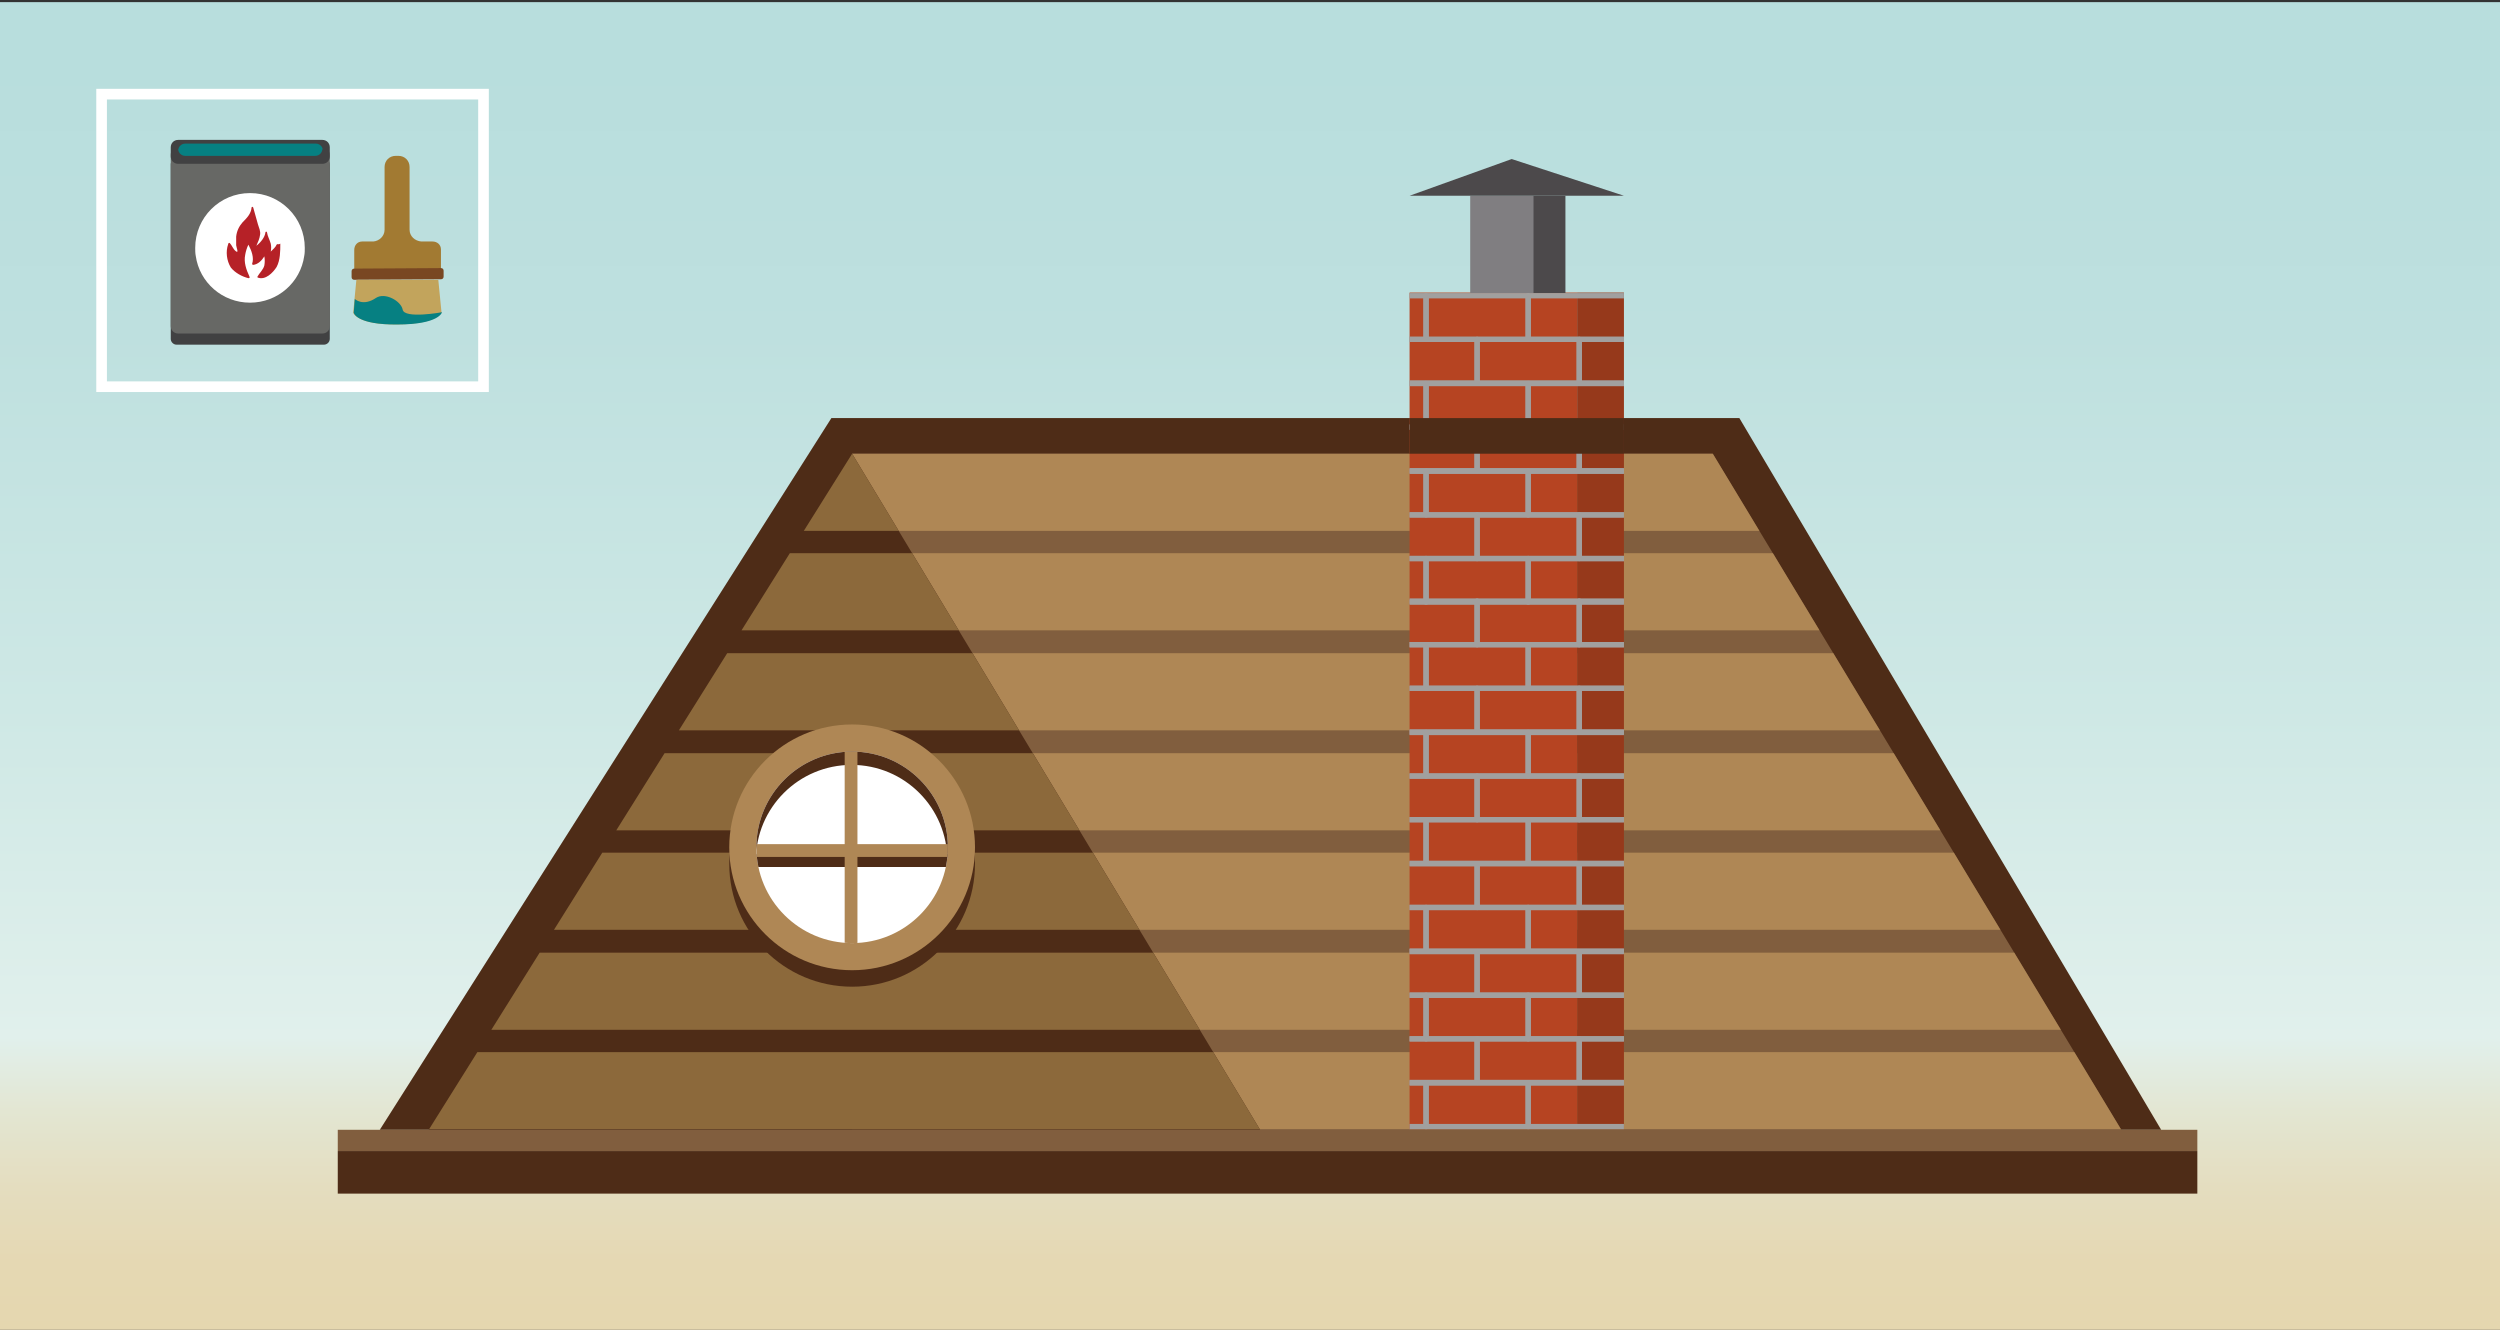 <?xml version="1.0" encoding="utf-8"?>
<!-- Generator: Adobe Illustrator 19.1.0, SVG Export Plug-In . SVG Version: 6.00 Build 0)  -->
<svg version="1.1" id="Layer_1" xmlns="http://www.w3.org/2000/svg" xmlns:xlink="http://www.w3.org/1999/xlink" x="0px" y="0px"
	 viewBox="0 0 470 250" style="enable-background:new 0 0 470 250;" xml:space="preserve">
<rect x="0" y="0" width="470" height="250" fill="#333333" stroke="none"/>
<style type="text/css">
	.st0{fill:url(#SVGID_1_);}
	.st1{fill:none;stroke:#FFFFFF;stroke-width:2;stroke-miterlimit:10;}
	.st2{fill:#414142;}
	.st3{fill:#676865;}
	.st4{fill:#FFFFFF;}
	.st5{fill:#B62127;}
	.st6{fill:#A27A32;}
	.st7{fill:#794722;}
	.st8{fill:#C2A45C;}
	.st9{fill:#068082;}
	.st10{fill:#4E2C17;}
	.st11{clip-path:url(#SVGID_5_);fill:#815E3E;}
	.st12{clip-path:url(#SVGID_5_);}
	.st13{fill:#AF8755;}
	.st14{clip-path:url(#SVGID_7_);fill:#8C693B;}
	.st15{clip-path:url(#SVGID_9_);}
	.st16{clip-path:url(#SVGID_9_);fill:#4E2C17;}
	.st17{clip-path:url(#SVGID_9_);fill:#AF8755;}
	.st18{fill:#B64422;}
	.st19{fill:#96391B;}
	.st20{fill:#807E81;}
	.st21{fill:#4C494B;}
	.st22{clip-path:url(#SVGID_11_);}
	.st23{fill:none;stroke:#A1A09F;stroke-linecap:round;stroke-linejoin:round;stroke-miterlimit:10;}
	.st24{fill:#815E3E;}
</style>
<linearGradient id="SVGID_1_" gradientUnits="userSpaceOnUse" x1="235" y1="-16132.387" x2="235" y2="-16382" gradientTransform="matrix(1 0 0 -1 0 -16132)">
	<stop  offset="4.659519e-002" style="stop-color:#B8DEDD"/>
	<stop  offset="0.25" style="stop-color:#BEE0DF"/>
	<stop  offset="0.53" style="stop-color:#CEE8E5"/>
	<stop  offset="0.78" style="stop-color:#E1F0EC"/>
	<stop  offset="0.836" style="stop-color:#E3E6D2"/>
	<stop  offset="0.893" style="stop-color:#E4DDBF"/>
	<stop  offset="0.949" style="stop-color:#E5D8B3"/>
	<stop  offset="1" style="stop-color:#E5D7AF"/>
</linearGradient>
<rect x="0" y="0.4" class="st0" width="470" height="249.6"/>
<g>
	<rect x="19.1" y="17.7" class="st1" width="71.8" height="55"/>
	<g>
		<path class="st2" d="M62,63.7c0,0.6-0.5,1.1-1.1,1.1H33.2c-0.6,0-1.1-0.5-1.1-1.1V30.9c0-0.6,0.5-1.1,1.1-1.1h27.7
			c0.6,0,1.1,0.5,1.1,1.1V63.7z"/>
		<path class="st3" d="M62,61.3c0,0.8-0.6,1.4-1.4,1.4H33.5c-0.8,0-1.4-0.6-1.4-1.4V29.1c0-0.8,0.6-1.4,1.4-1.4h27.1
			c0.8,0,1.4,0.6,1.4,1.4V61.3z"/>
		<path class="st2" d="M62,29.4c0,0.8-0.6,1.4-1.4,1.4H33.5c-0.8,0-1.4-0.6-1.4-1.4v-1.7c0-0.8,0.6-1.4,1.4-1.4h27.1
			c0.8,0,1.4,0.6,1.4,1.4V29.4z"/>
		<path class="st4" d="M47,36.3c-5.7,0-10.3,4.6-10.3,10.3c0,0.5,0,1,0.1,1.5c0.7,5,5,8.8,10.2,8.8c5.2,0,9.5-3.8,10.2-8.8
			c0.1-0.5,0.1-1,0.1-1.5C57.3,40.9,52.7,36.3,47,36.3z"/>
		<path class="st5" d="M52.2,45.9c-0.1,0-0.1,0-0.2,0.1c-0.2,0.5-0.7,0.9-1.1,1.3c0.1-0.5,0.1-1,0-1.5c-0.2-0.7-0.6-1.4-0.7-2.1
			c0-0.2-0.3-0.2-0.3,0c-0.1,0.9-0.9,1.9-1.7,2.5c0.3-0.7,0.6-1.3,0.7-2.1c0.1-0.6-0.2-1.3-0.4-1.9c-0.3-1.1-0.6-2.1-0.9-3.2
			c-0.1-0.2-0.3-0.1-0.3,0c-0.1,1.2-0.9,2-1.7,2.8c-0.7,0.8-1.1,1.7-1.2,2.7c0,0.5,0,1.1,0,1.6c0,0.3,0.6,1.7-0.1,1.1
			c-0.5-0.4-0.7-1.1-1.1-1.5c-0.1-0.1-0.2,0-0.3,0.1c0,0,0,0.1,0,0.1c-0.5,1.4-0.3,3.1,0.5,4.4c0.8,1,2.1,1.7,3.3,2
			c0.2,0,0.3-0.1,0.2-0.2c0,0,0,0,0-0.1c-0.6-1.3-1.1-2.7-0.8-4.1c0.1-0.6,0.3-1.3,0.6-1.9c0.6,1.1,1.1,2.5,0.7,3.6
			c0,0.1,0.1,0.2,0.2,0.2c0.9-0.1,1.6-0.8,2.1-1.6c0.1,0.6,0.1,1.1,0,1.7c-0.2,0.8-0.9,1.4-1.3,2.1c0,0,0,0,0,0c0,0.1,0,0.2,0.1,0.2
			c1.4,0.5,2.8-0.9,3.5-2c0.7-1.3,0.7-3,0.7-4.4C52.4,46,52.3,45.9,52.2,45.9z"/>
		<g>
			<path class="st6" d="M77,43.2l0-11.8c0-1.2-0.9-2.1-2.1-2.1l-0.5,0c-1.2,0-2.1,0.9-2.1,2.1l0,11.8c0,1.2-1,2.1-2.1,2.2l-2.1,0
				c-0.9,0-1.5,0.7-1.5,1.6l0,4.7l16.3-0.1l0-4.7c0-0.9-0.7-1.5-1.6-1.5l-2.1,0C78,45.3,77,44.4,77,43.2z"/>
			<path class="st7" d="M82.9,50.4l-16.3,0.1c-0.3,0-0.5,0.2-0.5,0.5l0,1.1c0,0.3,0.2,0.5,0.5,0.5l16.3-0.1c0.3,0,0.5-0.2,0.5-0.5
				l0-1.1C83.4,50.6,83.2,50.4,82.9,50.4z"/>
			<path class="st8" d="M82.4,52.6l-7.7,0l-7.7,0l-0.6,6.2c0,0,0.7,2.3,8.3,2.2s8.3-2.3,8.3-2.3L82.4,52.6z"/>
			<g>
				<defs>
					<path id="SVGID_2_" d="M82.4,52.6l-7.7,0l-7.7,0l-0.6,6.2c0,0,0.7,2.3,8.3,2.2s8.3-2.3,8.3-2.3L82.4,52.6z"/>
				</defs>
				<clipPath id="SVGID_3_">
					<use xlink:href="#SVGID_2_"  style="overflow:visible;"/>
				</clipPath>
			</g>
			<path class="st9" d="M66.7,56.2l-0.2,2.6c0,0,0.5,2.3,8.3,2.2c7.8,0,8.3-2.3,8.3-2.3s-7.1,1.3-7.4-0.5c-0.3-1.6-3.3-3.3-5-2.2
				C68.2,57.7,66.7,56.2,66.7,56.2z"/>
		</g>
		<path class="st9" d="M60.6,28c0,0.7-0.6,1.3-1.3,1.3H34.8c-0.7,0-1.3-0.6-1.3-1.3v0.3c0-0.7,0.6-1.3,1.3-1.3h24.6
			c0.7,0,1.3,0.6,1.3,1.3V28z"/>
	</g>
</g>
<g>
	<polygon class="st10" points="71.4,212.4 156.3,78.6 327,78.6 406.3,212.4 	"/>
	<g>
		<g>
			<defs>
				<polygon id="SVGID_4_" points="322,85.3 160.2,85.3 160.2,212.4 265.5,212.4 345,212.4 398.8,212.4 				"/>
			</defs>
			<clipPath id="SVGID_5_">
				<use xlink:href="#SVGID_4_"  style="overflow:visible;"/>
			</clipPath>
			<rect x="141.4" y="70.2" class="st11" width="299" height="165.6"/>
			<g class="st12">
				<rect x="160.2" y="85.3" class="st13" width="272.6" height="14.5"/>
				<rect x="160.2" y="104" class="st13" width="272.6" height="14.5"/>
				<rect x="160.2" y="122.8" class="st13" width="272.6" height="14.5"/>
				<rect x="160.2" y="141.6" class="st13" width="272.6" height="14.5"/>
				<rect x="160.2" y="160.3" class="st13" width="272.6" height="14.5"/>
				<rect x="160.2" y="179.1" class="st13" width="272.6" height="14.5"/>
				<rect x="160.2" y="197.8" class="st13" width="272.6" height="14.5"/>
			</g>
		</g>
		<polygon class="st10" points="80.6,212.4 160.2,85.3 236.9,212.4 		"/>
		<g>
			<defs>
				<polygon id="SVGID_6_" points="80.6,212.4 160.2,85.3 236.9,212.4 				"/>
			</defs>
			<clipPath id="SVGID_7_">
				<use xlink:href="#SVGID_6_"  style="overflow:visible;"/>
			</clipPath>
			<rect x="80.6" y="160.3" class="st14" width="156.3" height="14.5"/>
			<rect x="80.6" y="85.3" class="st14" width="156.3" height="14.5"/>
			<rect x="80.6" y="104" class="st14" width="156.3" height="14.5"/>
			<rect x="80.6" y="122.8" class="st14" width="156.3" height="14.5"/>
			<rect x="80.6" y="141.6" class="st14" width="156.3" height="14.5"/>
			<rect x="80.6" y="179.1" class="st14" width="156.3" height="14.5"/>
			<rect x="80.6" y="197.8" class="st14" width="156.3" height="14.5"/>
		</g>
	</g>
	<circle class="st10" cx="160.2" cy="162.4" r="23.1"/>
	<circle class="st13" cx="160.2" cy="159.3" r="23.1"/>
	<circle class="st4" cx="160.2" cy="159.3" r="18"/>
	<g>
		<defs>
			<circle id="SVGID_8_" cx="160.2" cy="159.3" r="18"/>
		</defs>
		<clipPath id="SVGID_9_">
			<use xlink:href="#SVGID_8_"  style="overflow:visible;"/>
		</clipPath>
		<g class="st15">
			<path class="st10" d="M138.8,140.3l3.3,21.5c0-10,8.1-18,18-18c10,0,18,8.1,18,18l2.3-21.5H138.8z"/>
		</g>
		<rect x="141.5" y="160.6" class="st16" width="37.3" height="2.4"/>
		<rect x="141.3" y="158.7" class="st17" width="37.3" height="2.4"/>
		<rect x="158.8" y="141.3" class="st17" width="2.4" height="37.3"/>
	</g>
	<rect x="265" y="55" class="st18" width="31.5" height="157.3"/>
	<rect x="296.5" y="55" class="st19" width="8.8" height="157.3"/>
	<rect x="276.4" y="36.8" class="st20" width="12" height="18.3"/>
	<rect x="288.3" y="36.8" class="st21" width="6" height="18.3"/>
	<polygon class="st21" points="265,36.8 284.2,29.9 305.3,36.8 	"/>
	<g>
		<defs>
			<polygon id="SVGID_10_" points="296.5,55 265,55 265,212.4 296.5,212.4 305.3,212.4 305.3,55 			"/>
		</defs>
		<clipPath id="SVGID_11_">
			<use xlink:href="#SVGID_10_"  style="overflow:visible;"/>
		</clipPath>
		<g class="st22">
			<g>
				<rect x="248.9" y="55.6" class="st23" width="19.2" height="8.2"/>
				<rect x="268.1" y="55.6" class="st23" width="19.2" height="8.2"/>
				<rect x="287.3" y="55.6" class="st23" width="19.2" height="8.2"/>
			</g>
			<g>
				<rect x="258.5" y="63.8" class="st23" width="19.2" height="8.2"/>
				<rect x="277.7" y="63.8" class="st23" width="19.2" height="8.2"/>
				<rect x="296.9" y="63.8" class="st23" width="19.2" height="8.2"/>
			</g>
			<g>
				<rect x="248.9" y="72.1" class="st23" width="19.2" height="8.2"/>
				<rect x="268.1" y="72.1" class="st23" width="19.2" height="8.2"/>
				<rect x="287.3" y="72.1" class="st23" width="19.2" height="8.2"/>
			</g>
			<g>
				<rect x="258.5" y="80.3" class="st23" width="19.2" height="8.2"/>
				<rect x="277.7" y="80.3" class="st23" width="19.2" height="8.2"/>
				<rect x="296.9" y="80.3" class="st23" width="19.2" height="8.2"/>
			</g>
			<g>
				<rect x="248.9" y="88.6" class="st23" width="19.2" height="8.2"/>
				<rect x="268.1" y="88.6" class="st23" width="19.2" height="8.2"/>
				<rect x="287.3" y="88.6" class="st23" width="19.2" height="8.2"/>
			</g>
			<g>
				<rect x="258.5" y="96.8" class="st23" width="19.2" height="8.2"/>
				<rect x="277.7" y="96.8" class="st23" width="19.2" height="8.2"/>
				<rect x="296.9" y="96.8" class="st23" width="19.2" height="8.2"/>
			</g>
			<g>
				<rect x="248.9" y="105" class="st23" width="19.2" height="8.2"/>
				<rect x="268.1" y="105" class="st23" width="19.2" height="8.2"/>
				<rect x="287.3" y="105" class="st23" width="19.2" height="8.2"/>
			</g>
			<g>
				<rect x="258.5" y="113" class="st23" width="19.2" height="8.2"/>
				<rect x="277.7" y="113" class="st23" width="19.2" height="8.2"/>
				<rect x="296.9" y="113" class="st23" width="19.2" height="8.2"/>
			</g>
			<g>
				<rect x="248.9" y="121.2" class="st23" width="19.2" height="8.2"/>
				<rect x="268.1" y="121.2" class="st23" width="19.2" height="8.2"/>
				<rect x="287.3" y="121.2" class="st23" width="19.2" height="8.2"/>
			</g>
			<g>
				<rect x="258.5" y="129.4" class="st23" width="19.2" height="8.2"/>
				<rect x="277.7" y="129.4" class="st23" width="19.2" height="8.2"/>
				<rect x="296.9" y="129.4" class="st23" width="19.2" height="8.2"/>
			</g>
			<g>
				<rect x="248.9" y="137.7" class="st23" width="19.2" height="8.2"/>
				<rect x="268.1" y="137.7" class="st23" width="19.2" height="8.2"/>
				<rect x="287.3" y="137.7" class="st23" width="19.2" height="8.2"/>
			</g>
			<g>
				<rect x="258.5" y="145.9" class="st23" width="19.2" height="8.2"/>
				<rect x="277.7" y="145.9" class="st23" width="19.2" height="8.2"/>
				<rect x="296.9" y="145.9" class="st23" width="19.2" height="8.2"/>
			</g>
			<g>
				<rect x="248.9" y="154.1" class="st23" width="19.2" height="8.2"/>
				<rect x="268.1" y="154.1" class="st23" width="19.2" height="8.2"/>
				<rect x="287.3" y="154.1" class="st23" width="19.2" height="8.2"/>
			</g>
			<g>
				<rect x="258.5" y="162.4" class="st23" width="19.2" height="8.2"/>
				<rect x="277.7" y="162.4" class="st23" width="19.2" height="8.2"/>
				<rect x="296.9" y="162.4" class="st23" width="19.2" height="8.2"/>
			</g>
			<g>
				<rect x="248.9" y="170.6" class="st23" width="19.2" height="8.2"/>
				<rect x="268.1" y="170.6" class="st23" width="19.2" height="8.2"/>
				<rect x="287.3" y="170.6" class="st23" width="19.2" height="8.2"/>
			</g>
			<g>
				<rect x="258.5" y="178.9" class="st23" width="19.2" height="8.2"/>
				<rect x="277.7" y="178.9" class="st23" width="19.2" height="8.2"/>
				<rect x="296.9" y="178.9" class="st23" width="19.2" height="8.2"/>
			</g>
			<g>
				<rect x="248.9" y="187.1" class="st23" width="19.2" height="8.2"/>
				<rect x="268.1" y="187.1" class="st23" width="19.2" height="8.2"/>
				<rect x="287.3" y="187.1" class="st23" width="19.2" height="8.2"/>
			</g>
			<g>
				<rect x="258.5" y="195.3" class="st23" width="19.2" height="8.2"/>
				<rect x="277.7" y="195.3" class="st23" width="19.2" height="8.2"/>
				<rect x="296.9" y="195.3" class="st23" width="19.2" height="8.2"/>
			</g>
			<g>
				<rect x="248.9" y="203.6" class="st23" width="19.2" height="8.2"/>
				<rect x="268.1" y="203.6" class="st23" width="19.2" height="8.2"/>
				<rect x="287.3" y="203.6" class="st23" width="19.2" height="8.2"/>
				<rect x="306.5" y="203.6" class="st23" width="19.2" height="8.2"/>
			</g>
		</g>
	</g>
	<rect x="265" y="78.6" class="st10" width="40.3" height="6.7"/>
	<rect x="63.5" y="212.4" class="st24" width="349.6" height="4"/>
	<rect x="63.5" y="216.4" class="st10" width="349.6" height="8"/>
</g>
</svg>
